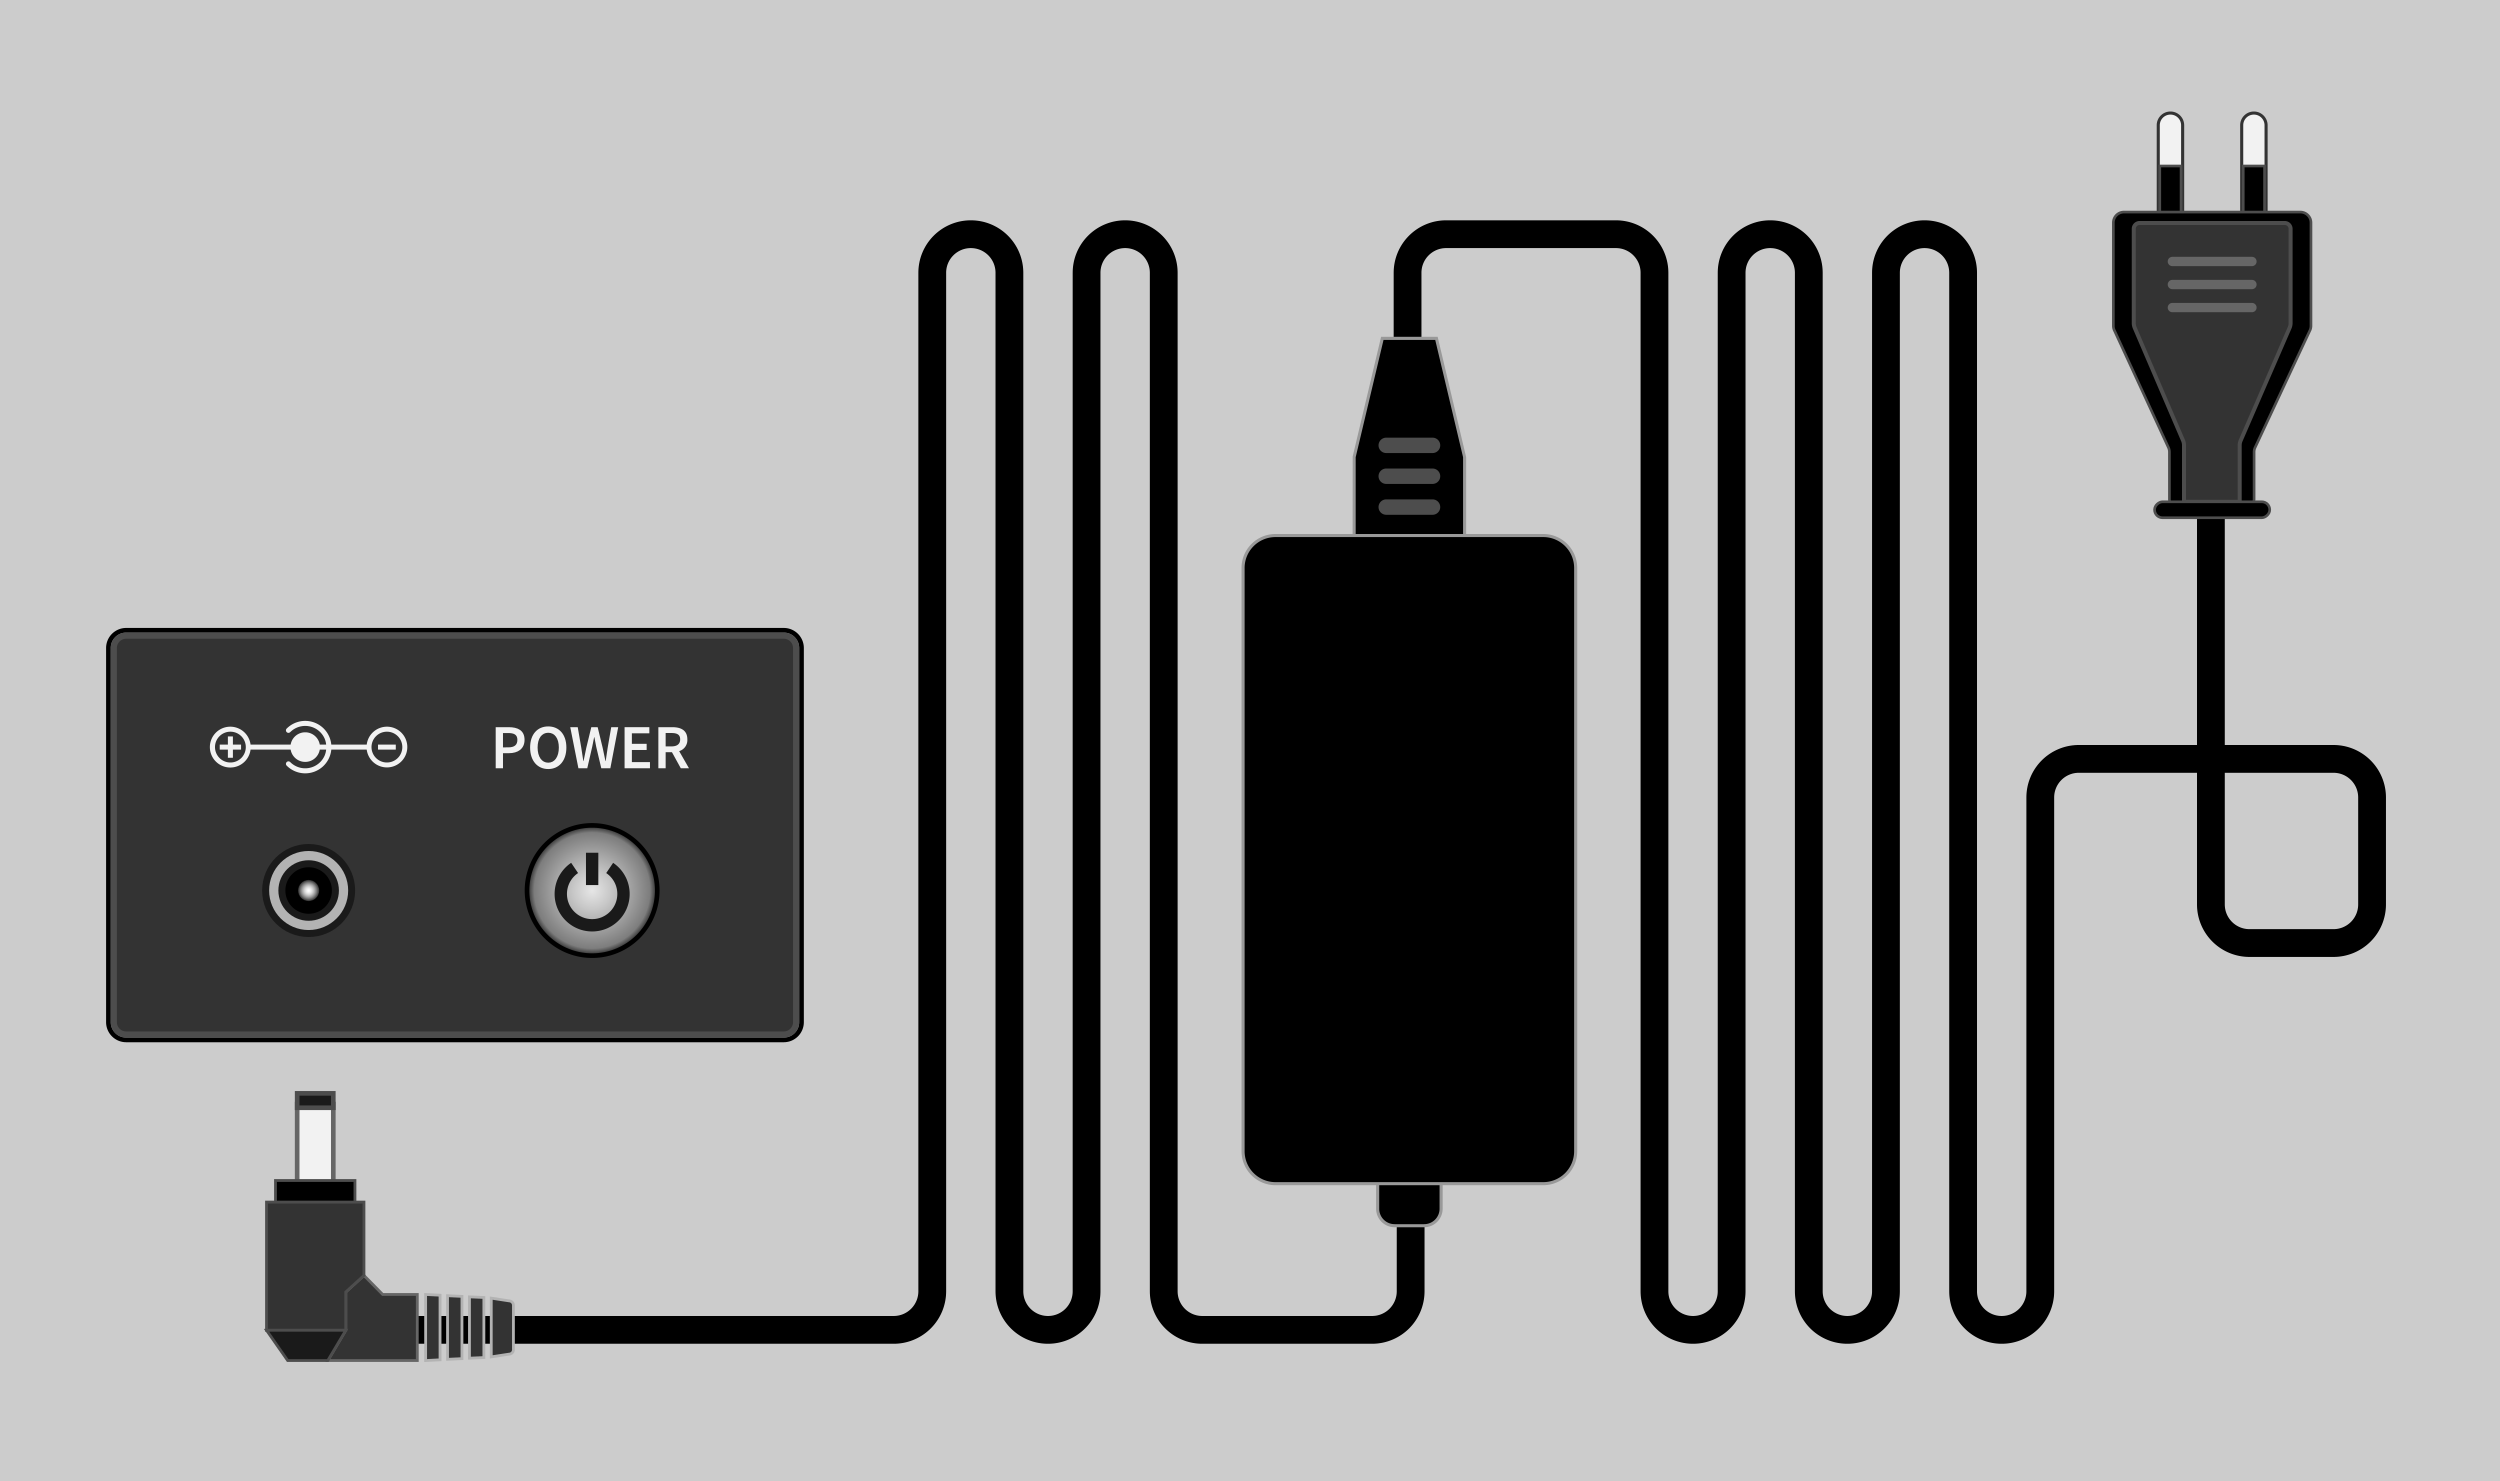 <svg xmlns="http://www.w3.org/2000/svg" xmlns:xlink="http://www.w3.org/1999/xlink" viewBox="0 0 162 96"><defs><radialGradient id="a" cx="20" cy="57.705" r="0.686" gradientUnits="userSpaceOnUse"><stop offset="0" stop-color="#fff"/><stop offset="0.109" stop-color="#f9f9f9"/><stop offset="0.249" stop-color="#e9e9e9"/><stop offset="0.407" stop-color="#cfcfcf"/><stop offset="0.577" stop-color="#aaa"/><stop offset="0.757" stop-color="#7a7a7a"/><stop offset="0.943" stop-color="#414141"/><stop offset="1" stop-color="#2e2e2e"/></radialGradient><radialGradient id="b" cx="38.371" cy="57.705" r="4.22" gradientUnits="userSpaceOnUse"><stop offset="0" stop-color="#e6e6e6"/><stop offset="0.284" stop-color="#c8c8c8"/><stop offset="0.889" stop-color="#7d7d7d"/><stop offset="1" stop-color="#262626"/></radialGradient></defs><title>power</title><rect width="162" height="96" fill="#ccc"/><rect x="7.375" y="41.191" width="44.213" height="25.846" rx="0.8" ry="0.8" fill="#333"/><path d="M50.789,41.391a.601.601,0,0,1,.6.6v24.246a.601.601,0,0,1-.6.6H8.175a.601.601,0,0,1-.6-.6v-24.246a.601.601,0,0,1,.6-.6H50.789m0-.4H8.175a1,1,0,0,0-1,1v24.246a1,1,0,0,0,1,1H50.789a1,1,0,0,0,1-1v-24.246a1,1,0,0,0-1-1Z" fill="#4d4d4d"/><path d="M50.789,40.991a1,1,0,0,1,1,1v24.246a1,1,0,0,1-1,1H8.175a1,1,0,0,1-1-1v-24.246a1,1,0,0,1,1-1H50.789m0-.3H8.175a1.301,1.301,0,0,0-1.3,1.3v24.246a1.301,1.301,0,0,0,1.3,1.3H50.789a1.301,1.301,0,0,0,1.3-1.3v-24.246a1.301,1.301,0,0,0-1.3-1.3Z"/><circle cx="20" cy="57.705" r="2.261"/><circle cx="20" cy="57.705" r="2.261" fill="none" stroke="#1a1a1a" stroke-miterlimit="10" stroke-width="1.506"/><circle cx="20" cy="57.705" r="2.261" fill="none" stroke="#b3b3b3" stroke-miterlimit="10" stroke-width="0.6"/><circle cx="20" cy="57.705" r="0.686" fill="url(#a)"/><path d="M22.51,86.176H57.91a2.5,2.5,0,0,0,2.5-2.5v-66a2.5,2.5,0,0,1,2.5-2.5h0a2.5,2.5,0,0,1,2.5,2.5v66a2.5,2.5,0,0,0,2.5,2.5h0a2.5,2.5,0,0,0,2.5-2.5v-66a2.5,2.5,0,0,1,2.5-2.5h0a2.5,2.5,0,0,1,2.5,2.5v66a2.5,2.5,0,0,0,2.5,2.5h11a2.5,2.5,0,0,0,2.5-2.5v-5.5" fill="none" stroke="#4d4d4d" stroke-miterlimit="10" stroke-width="1.7"/><path d="M22.51,86.176H57.91a2.5,2.5,0,0,0,2.5-2.5v-66a2.5,2.5,0,0,1,2.5-2.5h0a2.5,2.5,0,0,1,2.5,2.5v66a2.5,2.5,0,0,0,2.5,2.5h0a2.5,2.5,0,0,0,2.5-2.5v-66a2.5,2.5,0,0,1,2.5-2.5h0a2.5,2.5,0,0,1,2.5,2.5v66a2.5,2.5,0,0,0,2.5,2.5h11a2.5,2.5,0,0,0,2.5-2.5v-5.5" fill="none" stroke="#000" stroke-miterlimit="10" stroke-width="1.8"/><path d="M91.21,27.176v-9.5a2.5,2.5,0,0,1,2.5-2.5h11a2.5,2.5,0,0,1,2.5,2.5v66a2.5,2.5,0,0,0,2.5,2.5h0a2.5,2.5,0,0,0,2.5-2.5v-66a2.5,2.5,0,0,1,2.5-2.5h0a2.5,2.5,0,0,1,2.5,2.5v66a2.5,2.5,0,0,0,2.5,2.5h0a2.5,2.5,0,0,0,2.5-2.5v-66a2.5,2.5,0,0,1,2.5-2.5h0a2.5,2.5,0,0,1,2.5,2.5v66a2.5,2.5,0,0,0,2.5,2.5h0a2.5,2.5,0,0,0,2.5-2.5V51.676a2.5,2.5,0,0,1,2.5-2.5h16.5a2.5,2.5,0,0,1,2.5,2.5v6.933a2.5,2.5,0,0,1-2.5,2.5h-5.444a2.5,2.5,0,0,1-2.5-2.5V33.033" fill="none" stroke="#4d4d4d" stroke-miterlimit="10" stroke-width="1.7"/><path d="M91.21,27.176v-9.5a2.5,2.5,0,0,1,2.5-2.5h11a2.5,2.5,0,0,1,2.5,2.5v66a2.5,2.5,0,0,0,2.5,2.5h0a2.5,2.5,0,0,0,2.5-2.5v-66a2.5,2.5,0,0,1,2.5-2.5h0a2.5,2.5,0,0,1,2.5,2.5v66a2.5,2.5,0,0,0,2.5,2.5h0a2.5,2.5,0,0,0,2.5-2.5v-66a2.5,2.5,0,0,1,2.5-2.5h0a2.5,2.5,0,0,1,2.5,2.5v66a2.5,2.5,0,0,0,2.5,2.5h0a2.5,2.5,0,0,0,2.5-2.5V51.676a2.5,2.5,0,0,1,2.5-2.5h16.5a2.5,2.5,0,0,1,2.5,2.5v6.933a2.5,2.5,0,0,1-2.5,2.5h-5.444a2.5,2.5,0,0,1-2.5-2.5V33.033" fill="none" stroke="#000" stroke-miterlimit="10" stroke-width="1.8"/><path d="M90.371,67.777H92.284a1.1,1.1,0,0,1,1.1,1.1v9.449a1.1,1.1,0,0,1-1.1,1.1h-1.913a1.1,1.1,0,0,1-1.1-1.1V68.877A1.1,1.1,0,0,1,90.371,67.777Z"/><path d="M92.284,67.877a1,1,0,0,1,1,1V78.326a1,1,0,0,1-1,1H90.372a1,1,0,0,1-1-1v-9.449a1,1,0,0,1,1-1h1.912m0-.2H90.372a1.201,1.201,0,0,0-1.2,1.2V78.326a1.201,1.201,0,0,0,1.2,1.2h1.912a1.201,1.201,0,0,0,1.2-1.2v-9.449a1.201,1.201,0,0,0-1.2-1.2Z" fill="#999"/><polygon points="87.748 35.438 87.748 29.628 89.574 21.926 93.081 21.926 94.905 29.604 94.908 35.438 87.748 35.438"/><path d="M93.002,22.026l1.805,7.602V35.339H87.848V29.628L89.653,22.026h3.35m.158-.2h-3.666l-.036.154-1.805,7.602L87.648,35.339v.2h7.359V29.628l-1.81-7.648-.036-.154Z" fill="#999"/><path d="M82.651,34.703h17.353a2.1,2.1,0,0,1,2.1,2.1V74.602a2.1,2.1,0,0,1-2.1,2.1H82.651a2.1,2.1,0,0,1-2.1-2.1V36.802A2.1,2.1,0,0,1,82.651,34.703Z"/><path d="M100.004,34.803a2,2,0,0,1,2,2V74.602a2,2,0,0,1-2,2H82.651a2,2,0,0,1-2-2V36.803a2,2,0,0,1,2-2H100.004m0-.2H82.651a2.203,2.203,0,0,0-2.2,2.2V74.602a2.203,2.203,0,0,0,2.2,2.2H100.004a2.203,2.203,0,0,0,2.2-2.2V36.803a2.203,2.203,0,0,0-2.2-2.2Z" fill="#999"/><path d="M139.854,18.362V8.116a.79.79,0,0,1,1.581,0V18.362Z" fill="#f2f2f2"/><path d="M140.645,7.426a.69.69,0,0,1,.69.69V18.263h-1.38V8.116a.69.69,0,0,1,.69-.69m0-.2a.891.891,0,0,0-.89.89V18.463h1.78V8.116a.891.891,0,0,0-.89-.89Z" fill="#333"/><path d="M145.262,18.362V8.116a.79.79,0,0,1,1.58,0V18.362Z" fill="#f2f2f2"/><path d="M146.052,7.426a.69.69,0,0,1,.69.69V18.263h-1.38V8.116a.69.69,0,0,1,.69-.69m0-.2a.891.891,0,0,0-.89.89V18.463H146.942V8.116a.891.891,0,0,0-.89-.89Z" fill="#333"/><rect x="136.892" y="13.82" width="7.505" height="1.38" transform="translate(126.134 155.155) rotate(-90)" stroke="#4d4d4d" stroke-miterlimit="10" stroke-width="0.173"/><rect x="142.299" y="13.82" width="7.505" height="1.38" transform="translate(131.542 160.562) rotate(-90)" stroke="#4d4d4d" stroke-miterlimit="10" stroke-width="0.173"/><path d="M145.376,33.033H141.268a.69.69,0,0,1-.69-.69V29.289a.69.69,0,0,0-.076-.315l-3.481-7.543a.69.69,0,0,1-.076-.315V14.432a.69.69,0,0,1,.69-.69h11.426a.69.69,0,0,1,.69.69V21.115a.69.69,0,0,1-.078.318l-3.53,7.54a.69.69,0,0,0-.078.318V32.343A.69.69,0,0,1,145.376,33.033Z" stroke="#4d4d4d" stroke-miterlimit="10" stroke-width="0.173"/><path d="M141.523,32.515V28.856a.792.792,0,0,0-.06-.305L138.327,21.237a.792.792,0,0,1-.06-.305V14.823a.379.379,0,0,1,.384-.373h9.396a.379.379,0,0,1,.384.373V20.93a.791.791,0,0,1-.062.309l-3.175,7.311a.791.791,0,0,0-.062.309v3.658Z" fill="#333" stroke="#4d4d4d" stroke-miterlimit="10" stroke-width="0.259"/><line x1="140.77" y1="19.93" x2="145.926" y2="19.93" fill="none" stroke="#666" stroke-linecap="round" stroke-miterlimit="10" stroke-width="0.604"/><line x1="140.77" y1="18.437" x2="145.926" y2="18.437" fill="none" stroke="#666" stroke-linecap="round" stroke-miterlimit="10" stroke-width="0.604"/><line x1="140.77" y1="16.944" x2="145.926" y2="16.944" fill="none" stroke="#666" stroke-linecap="round" stroke-miterlimit="10" stroke-width="0.604"/><rect x="142.831" y="29.301" width="1.035" height="7.464" rx="0.517" ry="0.517" transform="translate(110.315 176.381) rotate(-90)" stroke="#4d4d4d" stroke-miterlimit="10" stroke-width="0.173"/><rect x="19.256" y="71.545" width="2.342" height="5.225" fill="#f2f2f2" stroke="#666" stroke-miterlimit="10" stroke-width="0.3"/><rect x="19.256" y="70.849" width="2.342" height="0.934" fill="#1a1a1a" stroke="#4d4d4d" stroke-miterlimit="10" stroke-width="0.3"/><rect x="17.852" y="76.497" width="5.149" height="2.798" stroke="#4d4d4d" stroke-miterlimit="10" stroke-width="0.182"/><polygon points="27.04 83.882 24.798 83.882 23.584 82.648 22.405 83.72 22.405 86.201 21.239 88.164 27.04 88.164 27.04 85.045 27.04 83.882" fill="#333" stroke="#666" stroke-miterlimit="10" stroke-width="0.182"/><polygon points="22.405 86.201 22.405 83.72 23.584 82.648 23.584 77.896 20.427 77.896 17.27 77.896 17.27 86.201 22.405 86.201" fill="#333" stroke="#4d4d4d" stroke-miterlimit="10" stroke-width="0.182"/><polygon points="29.935 84.005 29.935 88.041 29.001 88.084 29.001 83.962 29.935 84.005" fill="#333" stroke="#b3b3b3" stroke-miterlimit="10" stroke-width="0.182"/><polygon points="28.515 83.929 28.515 88.117 27.581 88.164 27.581 83.882 28.515 83.929" fill="#333" stroke="#b3b3b3" stroke-miterlimit="10" stroke-width="0.182"/><polygon points="31.355 84.076 31.355 87.97 30.421 88.01 30.421 84.036 31.355 84.076" fill="#333" stroke="#b3b3b3" stroke-miterlimit="10" stroke-width="0.182"/><path d="M33.27,84.59v2.865a.286.286,0,0,1-.271.292l-1.166.179V84.119l1.166.179A.286.286,0,0,1,33.27,84.59Z" fill="#333" stroke="#b3b3b3" stroke-miterlimit="10" stroke-width="0.182"/><polygon points="17.27 86.201 18.643 88.164 21.239 88.164 22.405 86.201 17.27 86.201" fill="#1a1a1a" stroke="#4d4d4d" stroke-miterlimit="10" stroke-width="0.182"/><path d="M32.121,47.121H32.96c.591,0,1.031.203,1.031.822,0,.591-.44.864-1.014.864h-.383v.978h-.472Zm.819,1.308c.395,0,.586-.159.586-.485,0-.334-.208-.443-.603-.443h-.33v.929Z" fill="#f2f2f2"/><path d="M34.351,48.44c0-.859.48-1.368,1.173-1.368.697,0,1.177.509,1.177,1.368,0,.864-.48,1.394-1.177,1.394C34.832,49.834,34.351,49.305,34.351,48.44Zm1.862,0c0-.595-.269-.957-.688-.957-.42,0-.688.362-.688.957,0,.6.269.982.688.982C35.944,49.423,36.213,49.04,36.213,48.44Z" fill="#f2f2f2"/><path d="M36.952,47.121h.485l.232,1.344c.044.285.089.57.13.852h.016c.057-.281.114-.57.175-.852l.326-1.344H38.728l.326,1.344c.061.277.118.566.179.852h.016c.041-.285.085-.57.126-.852l.232-1.344h.452l-.509,2.664h-.587l-.33-1.401c-.045-.208-.085-.411-.118-.615H38.5c-.037.204-.078.407-.123.615l-.322,1.401h-.574Z" fill="#f2f2f2"/><path d="M40.473,47.121h1.605v.398H40.945v.681h.958v.399h-.958v.786h1.173v.399h-1.645Z" fill="#f2f2f2"/><path d="M42.662,47.121h.9c.554,0,.978.195.978.79a.746.746,0,0,1-.53.762l.636,1.112h-.53l-.574-1.043h-.408v1.043h-.472Zm.851,1.246c.363,0,.562-.154.562-.456,0-.306-.2-.411-.562-.411h-.379v.867Z" fill="#f2f2f2"/><path d="M38.371,61.925a4.22,4.22,0,1,1,4.22-4.22A4.225,4.225,0,0,1,38.371,61.925Z" fill="url(#b)"/><path d="M38.371,53.636a4.07,4.07,0,1,1-4.07,4.07,4.07,4.07,0,0,1,4.07-4.07m0-.3a4.37,4.37,0,1,0,4.37,4.37,4.375,4.375,0,0,0-4.37-4.37Z"/><path d="M39.507,56.243a2.038,2.038,0,0,1,.736.894,2.017,2.017,0,0,1,.118.381,2.052,2.052,0,0,1,0,.819,2.02,2.02,0,0,1-.306.727,2.038,2.038,0,0,1-.894.736,2.016,2.016,0,0,1-.381.118,2.052,2.052,0,0,1-.819,0,2.021,2.021,0,0,1-.727-.306,2.038,2.038,0,0,1-.736-.894,2.017,2.017,0,0,1-.118-.381,2.052,2.052,0,0,1,0-.819,2.021,2.021,0,0,1,.306-.727,2.043,2.043,0,0,1,.549-.549" fill="none" stroke="#1a1a1a" stroke-miterlimit="10" stroke-width="0.8"/><line x1="38.371" y1="57.352" x2="38.371" y2="55.257" fill="none" stroke="#1a1a1a" stroke-miterlimit="10" stroke-width="0.8"/><path d="M25.071,47.089a1.321,1.321,0,0,0-1.307,1.161H21.468a1.699,1.699,0,0,0-1.029-1.402,1.696,1.696,0,0,0-1.862.364.162.162,0,1,0,.23.23,1.374,1.374,0,0,1,2.236.436,1.356,1.356,0,0,1,.092.372h-.414a.957.957,0,0,0-1.887,0H16.236a1.323,1.323,0,1,0,0,.325h2.598a.957.957,0,0,0,1.887,0H21.135a1.356,1.356,0,0,1-.092.372,1.373,1.373,0,0,1-2.236.437.162.162,0,0,0-.23.23,1.697,1.697,0,0,0,2.891-1.038h2.296A1.32,1.32,0,1,0,25.071,47.089ZM14.93,49.41a.998.998,0,1,1,.998-.998A.998.998,0,0,1,14.93,49.41Zm10.142,0a.998.998,0,1,1,.998-.998A.998.998,0,0,1,25.071,49.41Z" fill="#f2f2f2"/><rect x="24.495" y="48.25" width="1.152" height="0.325" fill="#f2f2f2"/><polygon points="15.092 47.721 14.767 47.721 14.767 48.25 14.239 48.25 14.239 48.575 14.767 48.575 14.767 49.103 15.092 49.103 15.092 48.575 15.621 48.575 15.621 48.25 15.092 48.25 15.092 47.721" fill="#f2f2f2"/><line x1="89.828" y1="32.859" x2="92.828" y2="32.859" fill="none" stroke="#4d4d4d" stroke-linecap="round" stroke-miterlimit="10"/><line x1="89.828" y1="30.859" x2="92.828" y2="30.859" fill="none" stroke="#4d4d4d" stroke-linecap="round" stroke-miterlimit="10"/><line x1="89.828" y1="28.859" x2="92.828" y2="28.859" fill="none" stroke="#4d4d4d" stroke-linecap="round" stroke-miterlimit="10"/></svg>